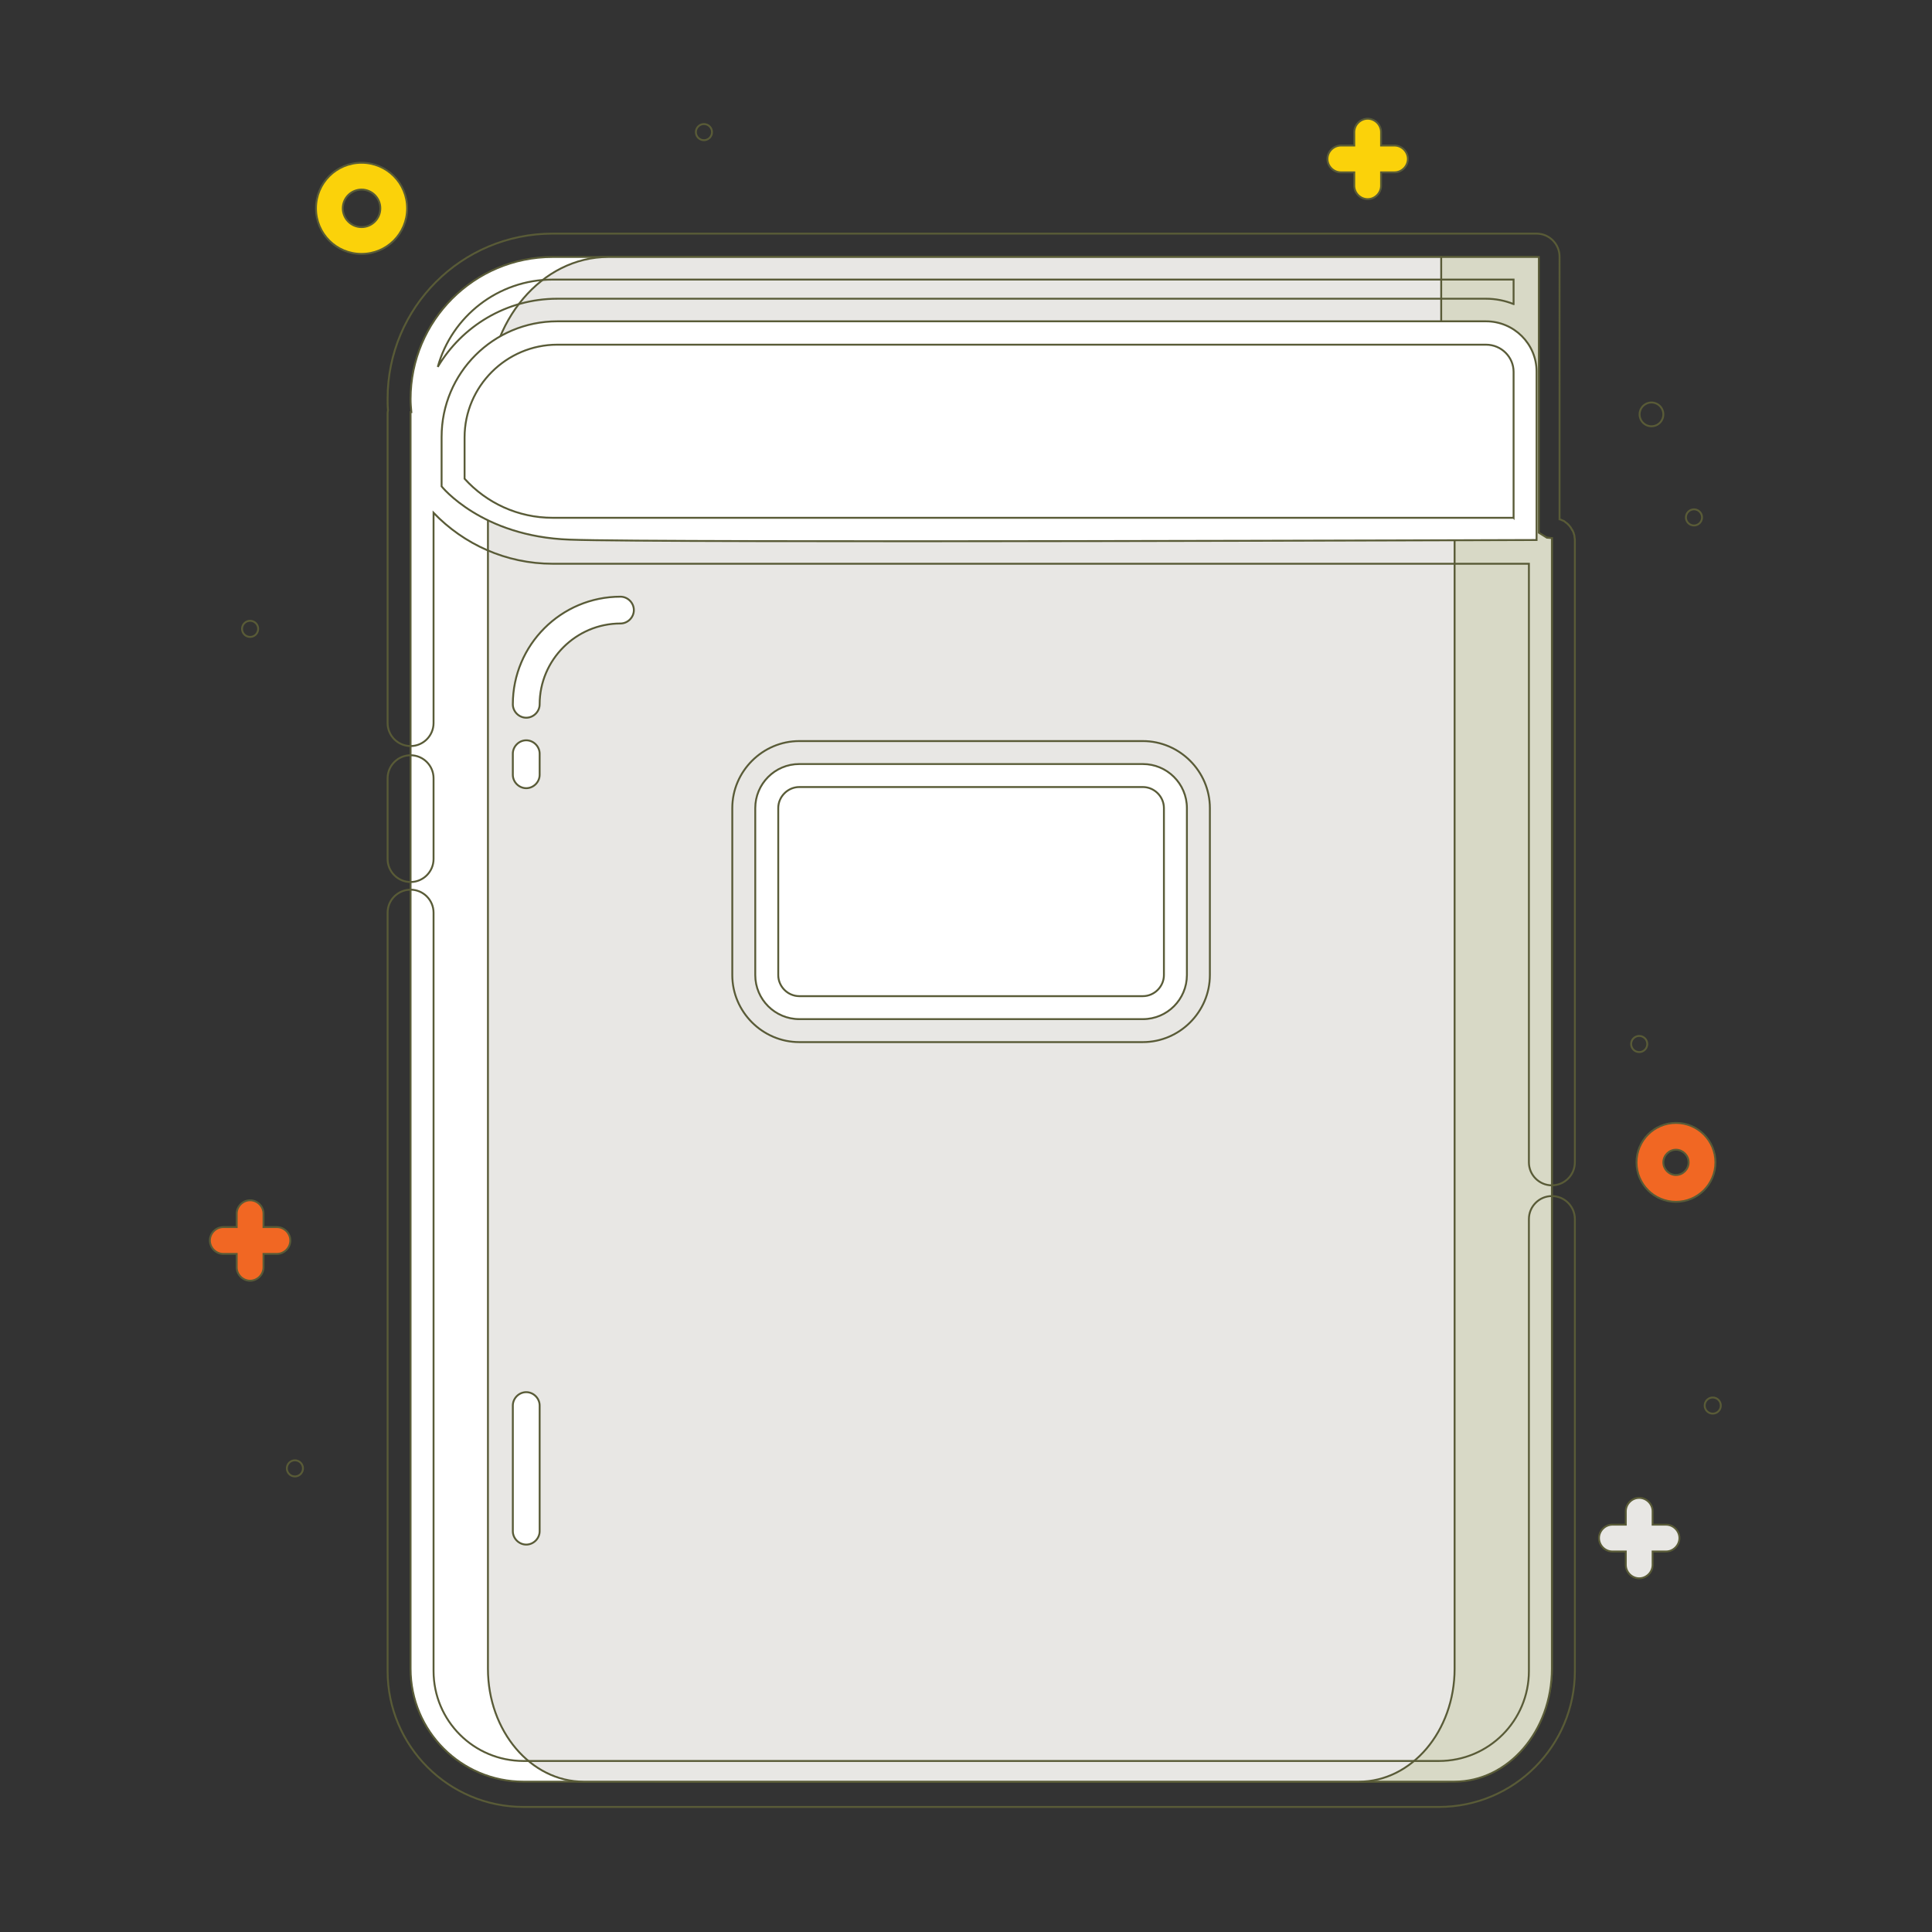 <!DOCTYPE svg PUBLIC "-//W3C//DTD SVG 1.1//EN" "http://www.w3.org/Graphics/SVG/1.1/DTD/svg11.dtd">
<!-- Uploaded to: SVG Repo, www.svgrepo.com, Transformed by: SVG Repo Mixer Tools -->
<svg width="800px" height="800px" viewBox="0 0 1024 1024" class="icon" version="1.1" xmlns="http://www.w3.org/2000/svg" fill="#595B37" stroke="#595B37" transform="matrix(1, 0, 0, 1, 0, 0)">
<rect x="0" y="0" width="1024" height="1024" fill="#333333" stroke="none"/>
<g id="SVGRepo_bgCarrier" stroke-width="0"/>
<g id="SVGRepo_tracerCarrier" stroke-linecap="round" stroke-linejoin="round"/>
<g id="SVGRepo_iconCarrier">
<path d="M888.301 636.987c-11.571 0-20.908-9.338-20.908-20.908 0-11.571 9.338-20.908 20.908-20.908s20.908 9.338 20.908 20.908c0.001 11.57-9.337 20.908-20.908 20.908z m0-27.607c-3.654 0-6.698 3.045-6.698 6.698s3.045 6.698 6.698 6.698 6.698-3.045 6.698-6.698c0.001-3.653-3.044-6.698-6.698-6.698z" fill="#F16723"/>
<path d="M156.31 778.27m-4.262 0a4.262 4.262 0 1 0 8.525 0 4.262 4.262 0 1 0-8.525 0Z" fill=""/>
<path d="M132.56 333.309m-4.262 0a4.262 4.262 0 1 0 8.525 0 4.262 4.262 0 1 0-8.525 0Z" fill=""/>
<path d="M897.842 274.238m-4.262 0a4.262 4.262 0 1 0 8.525 0 4.262 4.262 0 1 0-8.525 0Z" fill=""/>
<path d="M373.107 70.029m-4.262 0a4.262 4.262 0 1 0 8.525 0 4.262 4.262 0 1 0-8.525 0Z" fill=""/>
<path d="M868.814 553.354m-4.262 0a4.262 4.262 0 1 0 8.525 0 4.262 4.262 0 1 0-8.525 0Z" fill=""/>
<path d="M907.789 744.979m-4.262 0a4.262 4.262 0 1 0 8.525 0 4.262 4.262 0 1 0-8.525 0Z" fill=""/>
<path d="M191.631 134.579c-13.398 0-24.157-10.759-24.157-24.157s10.759-24.157 24.157-24.157 24.157 10.759 24.157 24.157-10.759 24.157-24.157 24.157z m0-34.103c-5.481 0-9.947 4.466-9.947 9.947s4.466 9.947 9.947 9.947 9.947-4.466 9.947-9.947-4.466-9.947-9.947-9.947z" fill="#FBD20A"/>
<path d="M146.77 650.384h-7.105v-7.105c0-3.857-3.248-7.105-7.105-7.105s-7.105 3.248-7.105 7.105v7.105h-7.105c-3.857 0-7.105 3.248-7.105 7.105s3.248 7.105 7.105 7.105h7.105v7.105c0 3.857 3.248 7.105 7.105 7.105s7.105-3.248 7.105-7.105v-7.105h7.105c3.857 0 7.105-3.248 7.105-7.105s-3.248-7.105-7.105-7.105z" fill="#F16723"/>
<path d="M875.31 219.634m-6.293 0a6.293 6.293 0 1 0 12.586 0 6.293 6.293 0 1 0-12.586 0Z" fill=""/>
<path d="M883.023 808.11h-7.105v-7.105c0-3.857-3.248-7.105-7.105-7.105s-7.105 3.248-7.105 7.105v7.105h-7.105c-3.857 0-7.105 3.248-7.105 7.105s3.248 7.105 7.105 7.105h7.105v7.105c0 3.857 3.248 7.105 7.105 7.105s7.105-3.248 7.105-7.105v-7.105h7.105c3.857 0 7.105-3.248 7.105-7.105s-3.248-7.105-7.105-7.105z" fill="#E8E7E4"/>
<path d="M819.487 284.997l-5.074-2.639V136.203H292.924c-41.614 0-75.31 33.697-75.31 75.31 0 2.436 0.203 4.669 0.406 6.902h-0.406v666.019c0 33.088 26.795 59.883 59.883 59.883h485.153c33.088 0 59.883-26.795 59.883-59.883V285.2l-3.046-0.203z" fill="#FFFFFF"/>
<path d="M819.893 284.997l-4.262-2.639V136.203H364.581c-35.929 0-65.161 33.697-65.161 75.31 0 2.436 0.203 4.669 0.203 6.902h-0.203v666.019c0 33.088 23.141 59.883 51.764 59.883h419.585c28.622 0 51.764-26.795 51.764-59.883V285.2l-2.64-0.203z" fill="#D8D9C6"/>
<path d="M768.13 284.997l-4.262-2.639V136.203h-441.51c-35.117 0-63.74 33.697-63.74 75.31 0 2.436 0.203 4.669 0.203 6.902h-0.203v666.019c0 33.088 22.735 59.883 50.748 59.883h410.857c28.012 0 50.748-26.795 50.748-59.883V285.2l-2.84-0.203z" fill="#E8E7E4"/>
<path d="M814.413 286.215v-89.317c0-14.616-11.976-26.592-26.795-26.592H295.36c-33.9 0-61.304 27.404-61.304 61.304v26.186s21.111 26.592 67.8 28.216c46.688 1.828 512.557 0.203 512.557 0.203zM278.918 818.665c-3.857 0-7.105-3.248-7.105-7.105v-66.581c0-3.857 3.248-7.105 7.105-7.105s7.105 3.248 7.105 7.105v66.581c0 3.857-3.248 7.105-7.105 7.105z" fill="#FFFFFF"/>
<path d="M217.615 467.488c-6.698 0-12.179-5.481-12.179-12.179v-42.831c0-6.698 5.481-12.179 12.179-12.179s12.179 5.481 12.179 12.179v42.831c0 6.698-5.481 12.179-12.179 12.179zM822.532 633.942c-6.698 0-12.179 5.481-12.179 12.179v239.531c0 26.389-21.314 47.703-47.703 47.703H277.496c-26.389 0-47.703-21.314-47.703-47.703V483.727c0-6.699-5.481-12.179-12.179-12.179s-12.179 5.481-12.179 12.179v401.925c0 39.786 32.276 72.062 72.062 72.062h485.153c39.786 0 72.062-32.276 72.062-72.062V646.121c-0.001-6.698-5.482-12.179-12.18-12.179zM834.509 284.795v-0.406c0-0.609-0.203-1.015-0.406-1.624v-0.203c-0.203-0.406-0.406-1.015-0.609-1.421 0 0 0-0.203-0.203-0.203-0.203-0.406-0.609-1.015-0.812-1.421l-0.203-0.203c-0.203-0.406-0.609-0.812-1.015-1.218 0 0 0-0.203-0.203-0.203-0.406-0.405-0.812-0.812-1.218-1.015l-0.203-0.203c-0.405-0.406-0.812-0.609-1.421-0.812-0.406-0.203-1.015-0.406-1.421-0.609h-0.203V136.001c0-6.698-5.481-12.179-12.179-12.179H292.924c-48.312 0-87.49 39.178-87.49 87.49 0 2.03 0 4.06 0.203 6.09-0.203 0.812-0.203 1.624-0.203 2.233v163.612c0 6.699 5.481 12.179 12.179 12.179s12.179-5.481 12.179-12.179V271.803c16.036 16.645 38.366 26.998 63.131 26.998h517.428v317.277c0 6.698 5.481 12.179 12.179 12.179s12.179-5.481 12.179-12.179V286.621c0.002-0.609 0.002-1.218-0.201-1.827z m-32.276-10.353H292.924c-18.472 0-35.117-7.917-46.688-20.705v-21.923c0-26.998 22.126-49.124 49.124-49.124H787.617c8.119 0 14.616 6.496 14.616 14.412v77.34z m0-113.27c-4.466-1.827-9.541-2.842-14.616-2.842H295.36c-26.998 0-50.545 14.616-63.333 36.133 7.307-26.592 31.869-46.283 60.898-46.283h509.308v12.992z" fill=""/>
<path d="M278.918 380.404c-3.857 0-7.105-3.248-7.105-7.105 0-31.464 25.577-57.041 57.041-57.041 3.857 0 7.105 3.248 7.105 7.105s-3.248 7.105-7.105 7.105c-23.547 0-42.831 19.284-42.831 42.831 0 3.857-3.248 7.105-7.105 7.105zM278.918 417.754c-3.857 0-7.105-3.248-7.105-7.105v-11.164c0-3.857 3.248-7.105 7.105-7.105s7.105 3.248 7.105 7.105v11.164c0 3.857-3.248 7.105-7.105 7.105zM605.736 540.159H423.652c-12.788 0-23.345-10.353-23.345-23.345v-88.505c0-12.788 10.353-23.345 23.345-23.345h182.085c12.788 0 23.345 10.353 23.345 23.345v88.505c-0.001 12.789-10.354 23.345-23.346 23.345z" fill="#FFFFFF"/>
<path d="M605.736 552.339H423.652c-19.488 0-35.524-16.036-35.524-35.524v-88.505c0-19.488 16.036-35.524 35.524-35.524h182.085c19.488 0 35.524 16.036 35.524 35.524v88.505c-0.001 19.487-16.037 35.524-35.525 35.524z m-182.084-135.194c-6.09 0-11.164 5.074-11.164 11.164v88.505c0 6.09 5.074 11.164 11.164 11.164h182.085c6.09 0 11.164-5.074 11.164-11.164v-88.505c0-6.09-5.074-11.164-11.164-11.164H423.652z" fill=""/>
<path d="M739.102 77.133h-7.105v-7.105c0-3.857-3.248-7.105-7.105-7.105s-7.105 3.248-7.105 7.105v7.105h-7.105c-3.857 0-7.105 3.248-7.105 7.105s3.248 7.105 7.105 7.105h7.105v7.105c0 3.857 3.248 7.105 7.105 7.105s7.105-3.248 7.105-7.105v-7.105h7.105c3.857 0 7.105-3.248 7.105-7.105s-3.248-7.105-7.105-7.105z" fill="#FBD20A"/>
</g>
</svg>